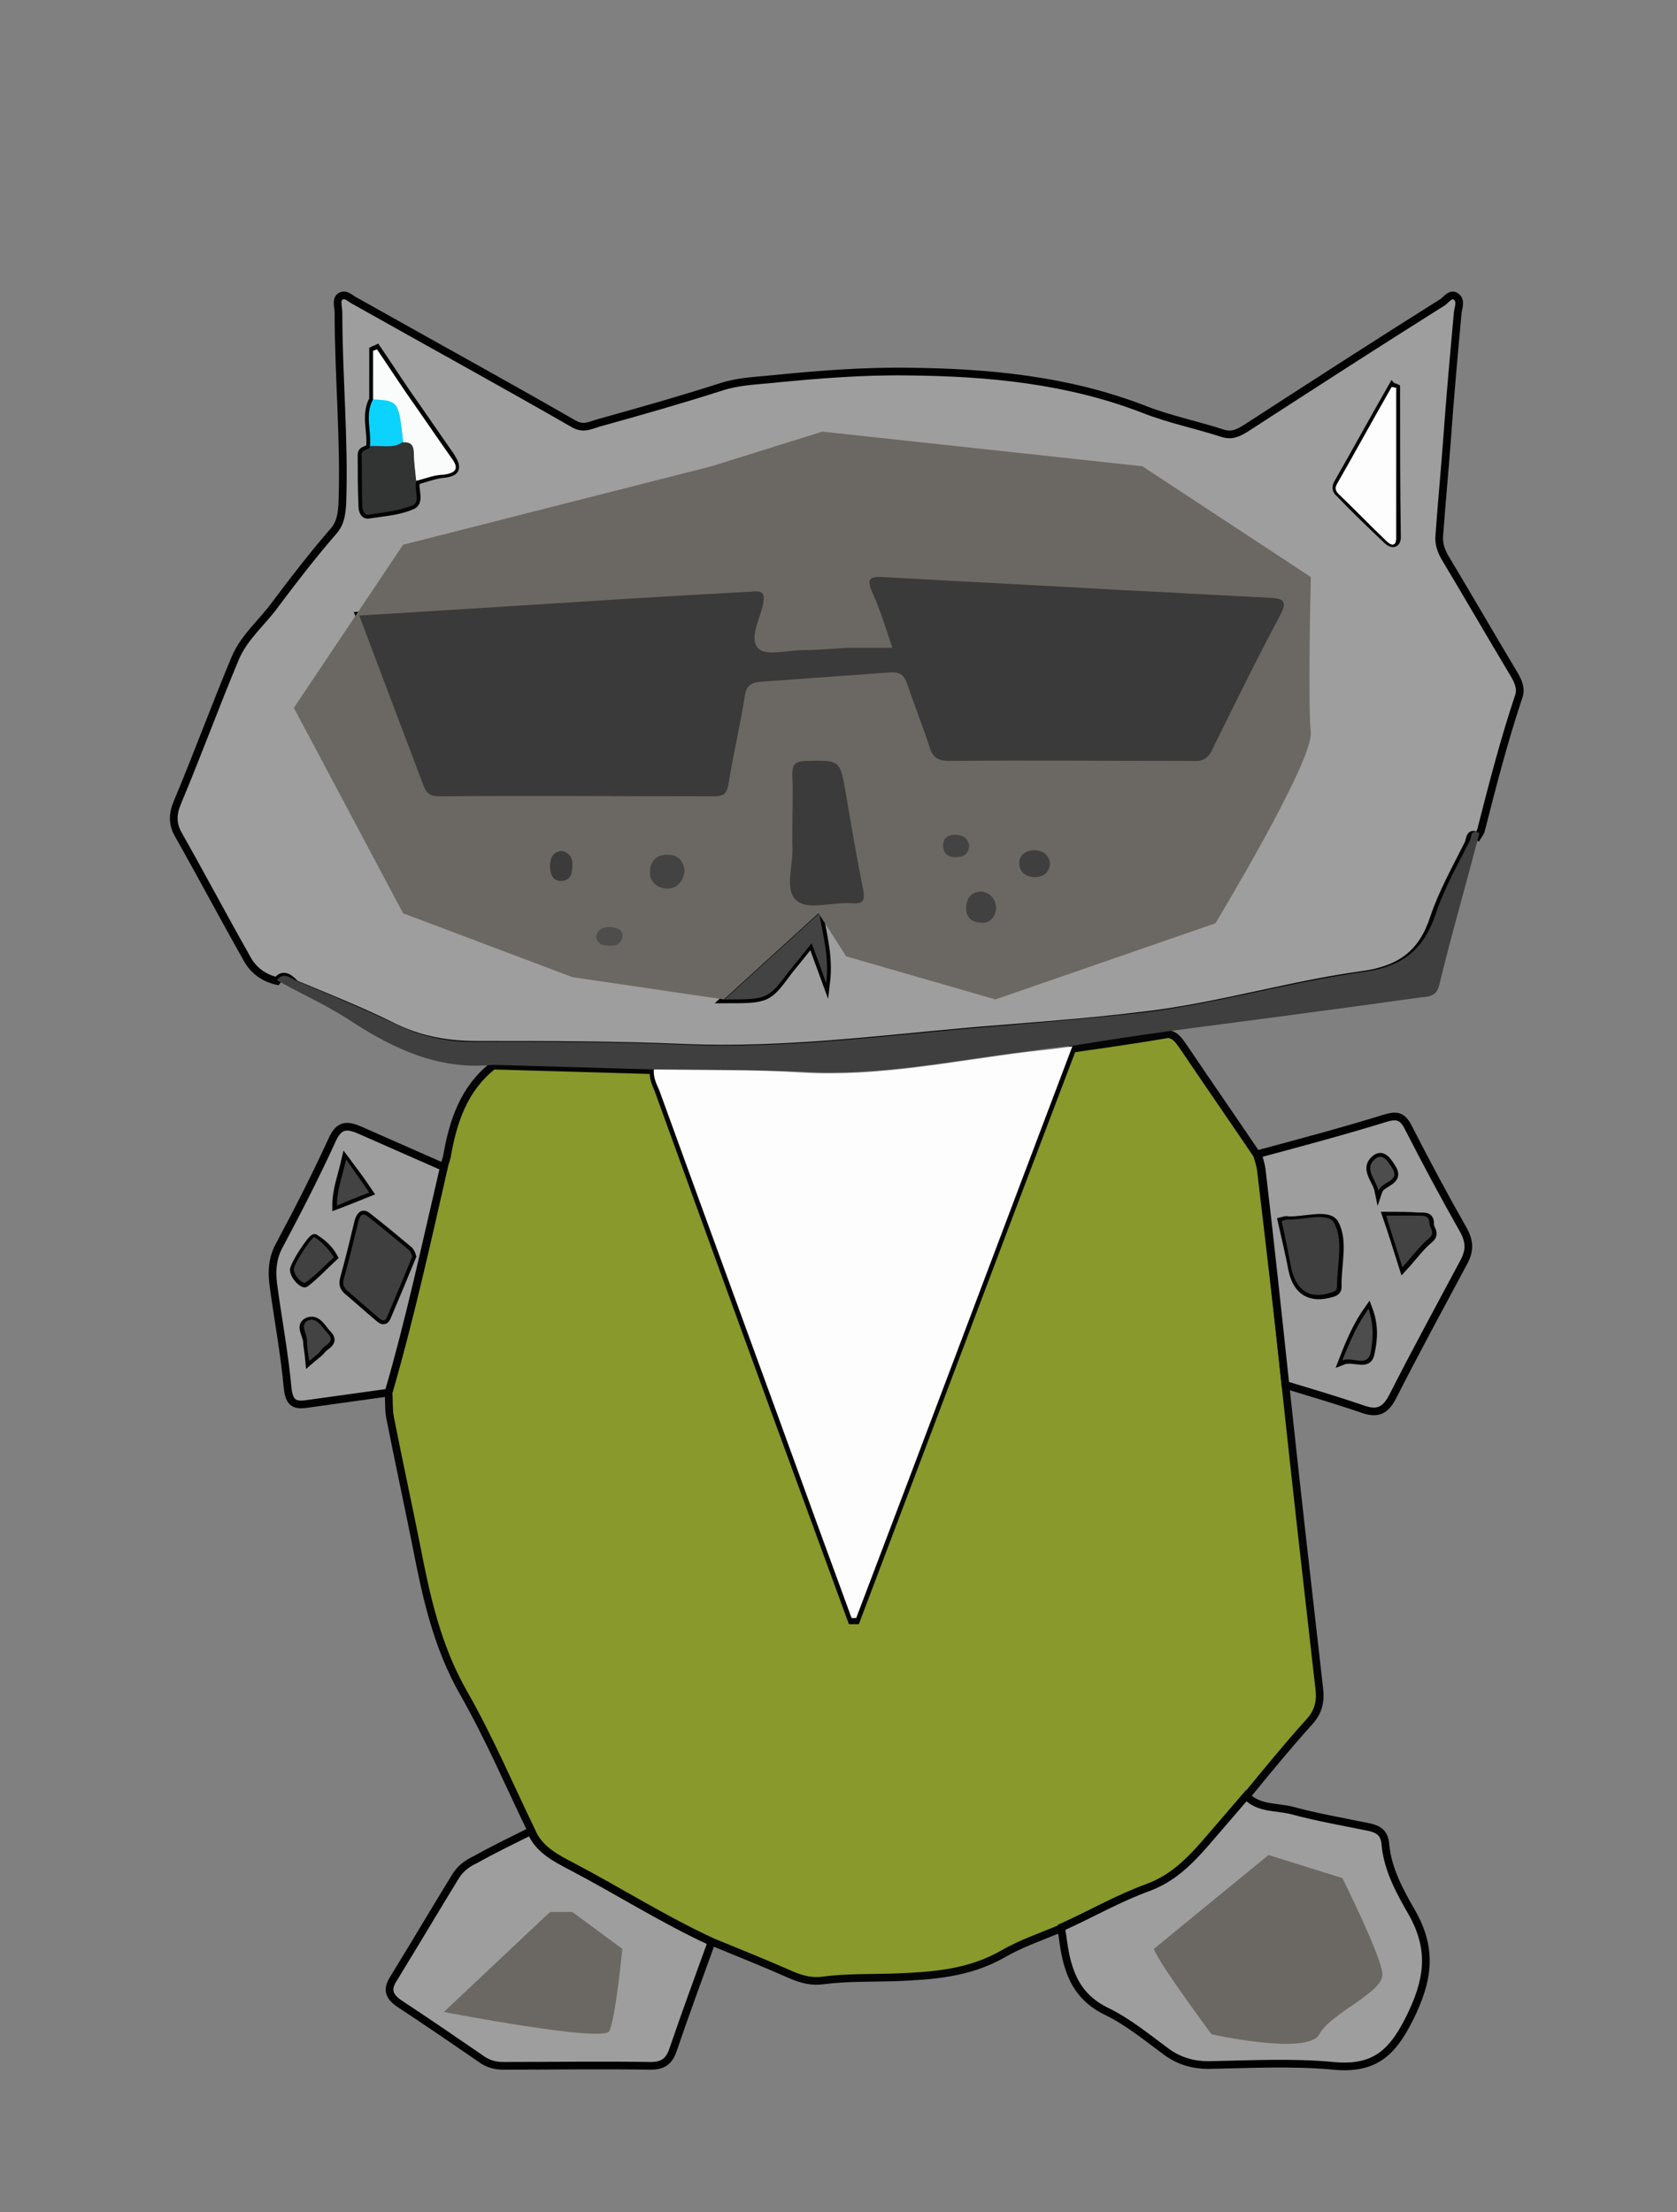 <?xml version="1.0" encoding="utf-8"?>
<!-- Generator: Adobe Illustrator 19.1.0, SVG Export Plug-In . SVG Version: 6.00 Build 0)  -->
<svg version="1.1" id="Layer_1" xmlns="http://www.w3.org/2000/svg" xmlns:xlink="http://www.w3.org/1999/xlink" x="0px" y="0px"
	 viewBox="0 0 218 287.5" style="enable-background:new 0 0 218 287.5;" xml:space="preserve">
<rect x="0" y="0" width="218" height="287.5" fill="#808080" stroke="none"/>
<style type="text/css">
	.st0{fill:#9E9E9E;stroke:#020202;stroke-miterlimit:10;}
	.st1{fill:#89992B;stroke:#050505;stroke-miterlimit:10;}
	.st2{fill:#3F3F3F;}
	.st3{fill:#6B6863;}
	.st4{fill:#3A3A3A;}
	.st5{fill:#3B3B3B;}
	.st6{fill:#FDFDFD;}
	.st7{fill:#323333;}
	.st8{fill:#FAFCFC;}
	.st9{fill:#434343;}
	.st10{fill:#0BD3FD;}
	.st11{fill:#414141;}
	.st12{fill:#4D4D4D;}
</style>
<g>
	<path class="st0" d="M36,127.5c-1.8-0.4-3.2-1.5-4-3.1c-3-5.3-5.8-10.6-8.8-15.9c-0.8-1.4-0.8-2.7-0.1-4.3
		c2.6-6.2,4.9-12.5,7.5-18.7c1.2-2.8,3.6-4.7,5.3-7.1c2.4-3.2,4.8-6.3,7.4-9.3c1-1.1,1.1-2.3,1.2-3.6c0.3-8.3-0.5-16.6-0.5-24.9
		c0-0.7-0.4-1.7,0.3-2.1c0.7-0.4,1.3,0.4,2,0.7c9.4,5.3,18.9,10.5,28.3,15.9c1.2,0.7,2.1,0.2,3.1-0.1c5.4-1.5,10.7-3,16-4.7
		c2.1-0.7,4.3-0.8,6.4-1c6-0.6,12.1-1.1,18.1-1c10.4,0.1,20.7,1.1,30.5,4.9c3.3,1.3,6.8,2,10.2,3.1c1.2,0.4,2,0,3-0.6
		c8.5-5.5,17-11,25.6-16.4c0.5-0.3,1-1.2,1.7-0.8c0.8,0.5,0.4,1.4,0.3,2.1c-0.5,5.5-1,11-1.4,16.6c-0.3,4.1-0.7,8.2-1,12.4
		c-0.1,1,0.2,1.9,0.7,2.8c3,5,6,10.2,9,15.2c0.6,1,1,2,0.6,3c-1.9,5.7-3.4,11.5-4.9,17.4c-0.1,0.2-0.2,0.4-0.4,0.7
		c-1.1-0.7-1,0.5-1.2,0.9c-1.6,3.2-3.4,6.4-4.5,9.7c-1.5,4.6-4.3,6.7-9.2,7.4c-9.6,1.3-19,4.2-28.7,5.3c-7.3,0.9-14.6,1.4-21.9,2
		c-12.4,1.1-24.8,2.7-37.4,2.2c-9.1-0.4-18.1-0.4-27.2-0.4c-3.8,0-7.3-0.6-10.8-2.3c-4.2-2.1-8.5-3.8-12.8-5.6
		C37.8,127.3,36.9,126.3,36,127.5z M48.5,51.9c-1.1,2-0.2,4.1-0.4,6.1C48,58.6,47,58.3,47,59.1c0,2.2,0,4.5,0.1,6.7
		c0,0.5,0.2,1.2,0.8,1.1c1.9-0.3,3.9-0.4,5.7-1.2c1.1-0.5,0.2-2.1,0.5-3.2c1.2-0.3,2.4-0.8,3.6-0.9c1.9-0.2,1.7-1,0.9-2.3
		c-1.9-2.7-3.8-5.5-5.7-8.2c-1.3-1.9-2.6-3.9-3.9-5.8c-0.2,0.1-0.3,0.1-0.5,0.2C48.5,47.6,48.5,49.8,48.5,51.9z M46.7,80
		c2.8,7.4,5.5,14.6,8.1,21.7c0.4,1.1,0.7,1.8,2.2,1.8c11.9-0.1,23.8-0.1,35.7,0c1.2,0,1.7-0.3,1.9-1.6c0.6-3.8,1.5-7.5,2.1-11.3
		c0.2-1.5,0.8-1.9,2.2-2c5.6-0.3,11.1-0.7,16.7-1.2c1.2-0.1,1.8,0.3,2.2,1.4c0.9,2.8,2.1,5.4,2.9,8.2c0.4,1.4,1.1,1.9,2.6,1.9
		c10.5-0.1,21-0.1,31.5,0c1.3,0,2.1-0.3,2.7-1.5c2.9-5.9,5.9-11.8,8.9-17.6c0.9-1.7,0.5-2.1-1.3-2.1c-6.4-0.3-12.8-0.7-19.2-1
		c-10.4-0.6-20.8-1.1-31.2-1.7c-1.7-0.1-2.2,0.2-1.4,2c1,2.2,1.7,4.6,2.6,7.2c-2.3,0-4.1,0-5.9,0c-1.9,0-3.8,0.2-5.7,0.3
		c-2,0-4.8,0.8-5.8-0.2c-1.3-1.3,0.2-3.8,0.6-5.8c0.3-1.7-0.3-1.7-1.6-1.6c-3.6,0.3-7.2,0.4-10.7,0.6C73.6,78.3,60.3,79.2,46.7,80z
		 M103,108.2c0,0.6,0,1.2,0,1.7c0.2,2.5-1.1,5.7,0.5,7.2c1.5,1.4,4.8,0.2,7.2,0.4c1.4,0.1,1.8-0.2,1.5-1.8
		c-0.9-4.1-1.5-8.2-2.2-12.2c-0.8-4.7-0.8-4.7-5.4-4.5c-1.4,0-1.6,0.6-1.6,1.8C103.1,103.2,103,105.7,103,108.2z M181.5,50.4
		c-0.2-0.1-0.4-0.1-0.5-0.2c-2.4,4.2-4.7,8.4-7.1,12.6c-0.3,0.5-0.2,1,0.2,1.3c2,2.1,4.1,4.1,6.2,6.1c0.6,0.6,1.3,0.6,1.3-0.4
		C181.5,63.4,181.5,56.9,181.5,50.4z M94.2,129.9c5.6,0,5.6,0,8.4-3.8c0.9-1.1,1.8-2.2,2.9-3.6c0.7,1.9,1.2,3.3,1.9,5.2
		c0.4-3.4-0.4-6-0.9-9.1C102.3,122.5,98.5,126,94.2,129.9z M89,113.2c-0.2-1.2-0.8-2.1-2.1-2.2c-1.3-0.1-2.2,0.7-2.4,2
		c-0.1,1.5,0.7,2.4,2.2,2.4C88.1,115.5,88.8,114.7,89,113.2z M129.5,118.1c0-1.2-0.6-2-1.8-2.1c-1.3-0.1-2.1,0.6-2.2,1.9
		c-0.1,1.2,0.6,1.9,1.7,2.1C128.6,120.1,129.3,119.4,129.5,118.1z M136.5,112.2c-0.2-1.2-1-1.7-2.1-1.7c-1,0-1.8,0.6-1.8,1.7
		c0,1.2,0.8,1.8,2,1.8C135.7,114,136.4,113.4,136.5,112.2z M73,110.6c-1.1,0.2-1.5,0.9-1.5,1.9c0,1,0.3,1.9,1.4,1.9
		c1.1,0,1.5-0.9,1.5-1.9C74.5,111.5,74.1,110.8,73,110.6z M126,109.9c-0.2-1-0.8-1.4-1.7-1.4c-0.9,0-1.7,0.5-1.6,1.4
		c0,1.1,0.8,1.6,1.8,1.5C125.3,111.4,125.9,110.9,126,109.9z M77.5,121.6c0.1,0.9,0.7,1.3,1.5,1.4c0.9,0.1,1.8-0.1,1.9-1.1
		c0.1-0.9-0.6-1.3-1.4-1.3C78.6,120.4,77.9,120.7,77.5,121.6z"/>
	<path class="st1" d="M167.1,180c1.4,13.2,2.9,26.3,4.4,39.5c0.2,1.6-0.1,3-1.3,4.3c-2.8,3.1-5.5,6.4-8.2,9.7
		c-1.2,1.4-2.5,2.9-3.7,4.3c-2.6,3-5,6.1-9,7.6c-3.9,1.4-7.5,3.4-11.3,5.2c-2.6,1.1-5.3,2-7.7,3.4c-4.4,2.5-9.1,2.8-13.9,3
		c-3.1,0.1-6.3,0-9.4,0.4c-1.4,0.2-2.7-0.1-4.1-0.7c-3.4-1.5-6.9-2.9-10.3-4.3c-6.3-2.9-12.1-6.6-18.2-9.8c-2.1-1.1-4.3-2.2-5.3-4.6
		c-2.9-6-5.5-12.1-8.8-17.9c-3.5-6.1-4.9-12.6-6.2-19.3c-1.1-5.5-2.3-11-3.4-16.6c-0.2-1-0.1-2.2-0.2-3.2c2.8-9.7,5-19.5,7.2-29.3
		c0.1-0.5,0.3-0.9,0.4-1.4c0.8-4.6,2.2-8.8,6-11.8c7,0.2,14,0.4,20.9,0.6c-0.2,1.1,0.4,2,0.7,2.9c6.8,18.8,13.6,37.5,20.5,56.3
		c1.5,4.1,3,8.2,4.5,12.3c0.2,0,0.4,0,0.6,0c9.4-24.8,18.7-49.6,28.1-74.3c4.2-0.6,8.4-1.2,12.5-1.9c1.1,0.2,1.5,1.1,2.1,1.9
		c3.1,4.6,6.3,9.2,9.4,13.8c0.2,0.6,0.4,1.3,0.5,1.9C165,161.3,166.1,170.6,167.1,180z"/>
	<path class="st0" d="M138,250.5c3.8-1.7,7.4-3.8,11.3-5.2c4-1.5,6.4-4.6,9-7.6c1.2-1.4,2.5-2.9,3.7-4.3c1.6,1.7,3.9,1.4,5.9,1.9
		c3.3,0.9,6.8,1.5,10.2,2.2c1.2,0.3,1.9,0.8,2,2.3c0.3,3.2,1.9,6.1,3.4,8.7c2.8,4.9,2.2,8.9-0.3,13.9c-2.3,4.6-4.7,6.6-9.9,6.1
		c-5.3-0.5-10.8-0.2-16.2-0.1c-2,0-3.7-0.5-5.3-1.6c-2.6-1.9-5.1-4-8-5.4c-4.3-2.1-5.2-5.8-5.7-9.9C138,251.2,138,250.9,138,250.5z"
		/>
	<path class="st0" d="M69,238c1,2.4,3.2,3.5,5.3,4.6c6.1,3.2,11.9,6.9,18.2,9.8c-1.7,4.7-3.4,9.3-5,14c-0.5,1.5-1.3,2.1-2.9,2.1
		c-6.4-0.1-12.8,0-19.2,0c-1.1,0-2.1-0.3-3-1c-3.5-2.4-7-4.8-10.5-7.1c-1.3-0.9-1.7-1.8-0.7-3.3c2.7-4.4,5.3-8.8,8-13.2
		c0.6-1,1.5-1.7,2.6-2.2C64.1,240.4,66.6,239.2,69,238z"/>
	<path class="st0" d="M167.1,180c-1-9.4-2-18.8-3.1-28.1c-0.1-0.6-0.3-1.3-0.5-1.9c5.6-1.5,11.2-3,16.7-4.7c1.4-0.4,2.1-0.2,2.8,1.1
		c2.3,4.5,4.7,9,7.2,13.4c0.9,1.6,0.9,2.8,0,4.4c-3.1,5.8-6.2,11.5-9.2,17.4c-1,1.9-2.1,2.2-4,1.5C173.8,182,170.4,181,167.1,180z
		 M166.6,158.7c0.5,2.2,1,4.3,1.4,6.4c0.6,2.8,2.4,3.8,5.1,3c0.4-0.1,0.8-0.3,0.8-0.8c-0.1-2.8,0.9-6-0.4-8.3
		c-0.8-1.4-4-0.3-6.1-0.4C167.2,158.5,167,158.6,166.6,158.7z M180.2,158c0.8,2.3,1.4,4.3,2.2,6.8c1.3-1.4,2.2-2.7,3.4-3.7
		c1-0.8,0-1.4,0.1-2.1c0-1-0.7-0.9-1.4-0.9C183.1,158,181.8,158,180.2,158z M177.9,170.1c-1.5,2.1-2.4,4.2-3.4,6.8
		c1.5-0.6,3.4,0.9,3.7-1.1C178.6,174,178.7,172.2,177.9,170.1z M179.2,154.8c0.4-1.2,3-1.2,1.7-3.1c-0.4-0.6-1.1-1.9-2.1-1.1
		C177.2,151.9,178.9,153.3,179.2,154.8z"/>
	<path class="st2" d="M85,139c-7-0.2-14-0.4-20.9-0.6c-7,0.7-12.8-2-18.5-5.7c-3-2-6.4-3.5-9.6-5.3c0.9-1.2,1.8-0.2,2.6,0.1
		c4.3,1.8,8.6,3.6,12.8,5.6c3.5,1.7,7,2.4,10.8,2.3c9.1,0,18.2,0,27.2,0.4c12.5,0.5,24.9-1.1,37.4-2.2c7.3-0.6,14.6-1.2,21.9-2
		c9.7-1.2,19.1-4,28.7-5.3c4.9-0.7,7.6-2.8,9.2-7.4c1.1-3.4,2.9-6.5,4.5-9.7c0.2-0.4,0.1-1.6,1.2-0.9c-1.7,6.6-3.6,13.1-5.2,19.7
		c-0.4,1.8-1.8,1.5-2.9,1.7c-10.7,1.5-21.4,2.9-32.1,4.3c-4.2,0.6-8.4,1.2-12.5,1.9c-1.9,0.2-3.8,0.4-5.7,0.7
		c-9.8,1.2-19.5,3.3-29.5,2.7C97.9,139,91.4,139.1,85,139z"/>
	<path class="st0" d="M57.7,151.7c-2.3,9.8-4.4,19.7-7.2,29.3c-3.6,0.5-7.2,1-10.8,1.5c-1.5,0.2-2.1-0.3-2.3-2
		c-0.4-4.4-1.2-8.7-1.8-13c-0.3-2-0.3-3.9,0.8-5.8c2.4-4.5,4.7-9,6.8-13.6c0.9-2,2-1.9,3.6-1.2C50.4,148.5,54.1,150.1,57.7,151.7z
		 M53.6,163.3c-0.1-0.3-0.2-0.6-0.4-0.8c-1.8-1.5-3.6-3-5.4-4.4c-0.7-0.6-1,0-1.2,0.6c-0.6,2.5-1.2,5-1.9,7.5
		c-0.2,0.8,0,1.2,0.6,1.7c1.2,1,2.4,2.1,3.6,3.1c0.4,0.3,1,1.1,1.4,0.2C51.4,168.6,52.5,166,53.6,163.3z M43.4,163.4
		c-0.6-1.1-1.5-1.9-2.5-2.5c-0.3-0.2-2.8,3.6-2.7,4.2c0.1,0.9,1.2,1.9,1.5,1.7C41,165.8,42.1,164.6,43.4,163.4z M48,155
		c-1-1.5-1.9-2.7-3.1-4.3c-0.5,2.2-1.2,3.9-1.2,6C45.3,156.1,46.5,155.6,48,155z M40.2,176.9c0.8-0.7,1.3-1,1.6-1.4
		c0.4-0.6,1.9-1,0.8-2.1c-0.7-0.7-1.3-2.1-2.5-1.7c-1.3,0.5-0.3,1.7-0.2,2.6C39.9,174.9,40.1,175.7,40.2,176.9z"/>
	<path class="st3" d="M92.5,60.6L52.4,70.8L38.2,92l14.2,26.7l22,8.3l19.7,2.9l12.3-11.2l3.6,5.6l19.4,5.6L158,120
		c0,0,12.7-21,12.4-24.8c-0.4-3.7,0-20.2,0-20.2l-21.9-14.4l-41.6-4.5L92.5,60.6z"/>
	<path class="st4" d="M46.7,80c13.6-0.8,26.9-1.7,40.2-2.5c3.6-0.2,7.2-0.4,10.7-0.6c1.3-0.1,1.9-0.1,1.6,1.6
		c-0.4,2-1.9,4.5-0.6,5.8c1,1,3.8,0.2,5.8,0.2c1.9,0,3.8-0.2,5.7-0.3c1.8,0,3.7,0,5.9,0c-0.9-2.7-1.6-5-2.6-7.2
		c-0.8-1.8-0.3-2.1,1.4-2c10.4,0.6,20.8,1.1,31.2,1.7c6.4,0.3,12.8,0.7,19.2,1c1.7,0.1,2.1,0.5,1.3,2.1c-3.1,5.8-6,11.7-8.9,17.6
		c-0.6,1.3-1.4,1.6-2.7,1.5c-10.5,0-21-0.1-31.5,0c-1.5,0-2.2-0.5-2.6-1.9c-0.9-2.8-2-5.5-2.9-8.2c-0.4-1.1-1-1.5-2.2-1.4
		c-5.6,0.4-11.1,0.8-16.7,1.2c-1.4,0.1-2,0.5-2.2,2c-0.6,3.8-1.5,7.5-2.1,11.3c-0.2,1.3-0.7,1.6-1.9,1.6c-11.9,0-23.8-0.1-35.7,0
		c-1.5,0-1.8-0.7-2.2-1.8C52.2,94.6,49.5,87.4,46.7,80z"/>
	<path class="st5" d="M103,108.2c0-2.5,0.1-5,0-7.5c0-1.2,0.2-1.7,1.6-1.8c4.7-0.1,4.6-0.2,5.4,4.5c0.7,4.1,1.4,8.2,2.2,12.2
		c0.3,1.6-0.1,1.9-1.5,1.8c-2.5-0.2-5.7,1-7.2-0.4c-1.6-1.4-0.3-4.7-0.5-7.2C103,109.4,103,108.8,103,108.2z"/>
	<path class="st6" d="M181.5,50.4c0,6.5,0,13,0,19.5c0,1.1-0.6,1.1-1.3,0.4c-2.1-2-4.1-4.1-6.2-6.1c-0.4-0.4-0.5-0.8-0.2-1.3
		c2.4-4.2,4.7-8.4,7.1-12.6C181.1,50.3,181.3,50.4,181.5,50.4z"/>
	<path class="st7" d="M54.1,62.5c-0.3,1.1,0.6,2.8-0.5,3.2c-1.7,0.7-3.8,0.9-5.7,1.2c-0.5,0.1-0.8-0.6-0.8-1.1
		c-0.1-2.2,0-4.5-0.1-6.7c0-0.8,1-0.5,1.1-1.1c1.4-0.2,3,0.4,4.3-0.6c0.9,0,1.3,0.4,1.4,1.3C53.8,60,54,61.2,54.1,62.5z"/>
	<path class="st8" d="M54.1,62.5c-0.1-1.2-0.3-2.5-0.3-3.7c0-0.9-0.4-1.4-1.4-1.3c-0.6-5.4-0.6-5.4-3.9-5.5c0-2.1,0-4.3,0-6.4
		c0.2-0.1,0.3-0.1,0.5-0.2c1.3,1.9,2.6,3.9,3.9,5.8c1.9,2.7,3.8,5.5,5.7,8.2c0.9,1.2,1.1,2-0.9,2.3C56.5,61.7,55.3,62.2,54.1,62.5z"
		/>
	<path class="st9" d="M94.2,129.9c4.3-3.9,8.1-7.4,12.3-11.2c0.5,3,1.3,5.6,0.9,9.1c-0.7-2-1.2-3.4-1.9-5.2c-1.1,1.4-2,2.5-2.9,3.6
		C99.8,129.9,99.8,129.9,94.2,129.9z"/>
	<path class="st10" d="M48.5,51.9c3.3,0.2,3.3,0.2,3.9,5.5c-1.3,1-2.9,0.4-4.3,0.6C48.3,56,47.4,53.9,48.5,51.9z"/>
	<path class="st9" d="M89,113.2c-0.2,1.4-1,2.3-2.3,2.3c-1.5-0.1-2.3-1-2.2-2.4c0.1-1.3,1-2.1,2.4-2C88.3,111.1,88.9,112.1,89,113.2
		z"/>
	<path class="st11" d="M129.5,118.1c-0.2,1.3-0.9,2-2.2,1.8c-1.2-0.1-1.8-0.9-1.7-2.1c0.1-1.3,0.9-2,2.2-1.9
		C128.9,116.2,129.4,116.9,129.5,118.1z"/>
	<path class="st2" d="M136.5,112.2c-0.1,1.2-0.8,1.8-2,1.8c-1.1,0-2-0.6-2-1.8c0-1.1,0.8-1.6,1.8-1.7
		C135.5,110.5,136.3,111,136.5,112.2z"/>
	<path class="st5" d="M73,110.6c1.1,0.2,1.5,1,1.4,2c0,1-0.3,1.9-1.5,1.9c-1.1,0-1.4-1-1.4-1.9C71.5,111.5,71.9,110.7,73,110.6z"/>
	<path class="st9" d="M126,109.9c-0.1,1-0.6,1.5-1.6,1.5c-1,0.1-1.8-0.4-1.8-1.5c0-1,0.7-1.4,1.6-1.4
		C125.1,108.5,125.8,108.9,126,109.9z"/>
	<path class="st12" d="M77.5,121.6c0.3-0.9,1.1-1.2,2-1.1c0.8,0.1,1.6,0.4,1.4,1.3c-0.2,1-1,1.2-1.9,1.1
		C78.2,122.9,77.6,122.6,77.5,121.6z"/>
	<path class="st6" d="M85,139c6.4,0.1,12.8,0,19.2,0.4c10,0.6,19.7-1.5,29.5-2.7c1.9-0.2,3.8-0.4,5.7-0.7
		c-9.4,24.8-18.7,49.6-28.1,74.3c-0.2,0-0.4,0-0.6,0c-1.5-4.1-3-8.2-4.5-12.3c-6.8-18.8-13.7-37.5-20.5-56.3
		C85.4,141,84.9,140.1,85,139z"/>
	<path class="st2" d="M166.6,158.7c0.4-0.1,0.6-0.2,0.7-0.2c2.1,0.1,5.3-1,6.1,0.4c1.3,2.3,0.4,5.5,0.4,8.3c0,0.5-0.3,0.7-0.8,0.8
		c-2.7,0.9-4.4-0.2-5.1-3C167.5,163,167.1,160.9,166.6,158.7z"/>
	<path class="st9" d="M180.2,158c1.6,0,2.9,0,4.2,0c0.7,0,1.4,0,1.4,0.9c0,0.7,0.9,1.3-0.1,2.1c-1.2,1-2.1,2.3-3.4,3.7
		C181.6,162.4,180.9,160.4,180.2,158z"/>
	<path class="st12" d="M177.9,170.1c0.7,2.1,0.6,3.9,0.3,5.6c-0.4,2.1-2.3,0.6-3.7,1.1C175.5,174.3,176.4,172.2,177.9,170.1z"/>
	<path class="st12" d="M179.2,154.8c-0.3-1.5-2-2.9-0.4-4.2c1-0.8,1.7,0.5,2.1,1.1C182.2,153.6,179.6,153.5,179.2,154.8z"/>
	<path class="st2" d="M53.6,163.3c-1.1,2.7-2.2,5.3-3.3,7.9c-0.4,0.9-1,0.1-1.4-0.2c-1.2-1-2.4-2.1-3.6-3.1
		c-0.6-0.5-0.8-0.9-0.6-1.7c0.7-2.5,1.3-5,1.9-7.5c0.2-0.6,0.4-1.2,1.2-0.6c1.8,1.4,3.6,2.9,5.4,4.4
		C53.4,162.7,53.5,163.1,53.6,163.3z"/>
	<path class="st11" d="M43.4,163.4c-1.2,1.1-2.4,2.4-3.7,3.3c-0.3,0.2-1.4-0.7-1.5-1.7c-0.1-0.6,2.4-4.4,2.7-4.2
		C41.9,161.5,42.7,162.3,43.4,163.4z"/>
	<path class="st9" d="M48,155c-1.6,0.6-2.8,1.1-4.2,1.7c0-2.1,0.7-3.8,1.2-6C46.1,152.3,47,153.5,48,155z"/>
	<path class="st9" d="M40.2,176.9c-0.2-1.2-0.3-1.9-0.3-2.7c0-0.9-1-2.1,0.2-2.6c1.2-0.4,1.8,1,2.5,1.7c1.1,1.1-0.4,1.5-0.8,2.1
		C41.5,175.9,41,176.2,40.2,176.9z"/>
</g>
<path class="st3" d="M71.5,248.5l-13.8,13c0,0,20.7,4,21.5,2.5s1.7-10.7,1.7-10.7l-6.5-4.8H71.5z"/>
<path class="st3" d="M150,253.3c0.5,1.7,7.5,11.1,7.5,11.1s12.5,2.8,14,0c1.5-2.8,8.5-5.5,8.2-7.9c-0.2-2.4-5.2-12.4-5.2-12.4
	l-9.6-3L150,253.3z"/>
</svg>
